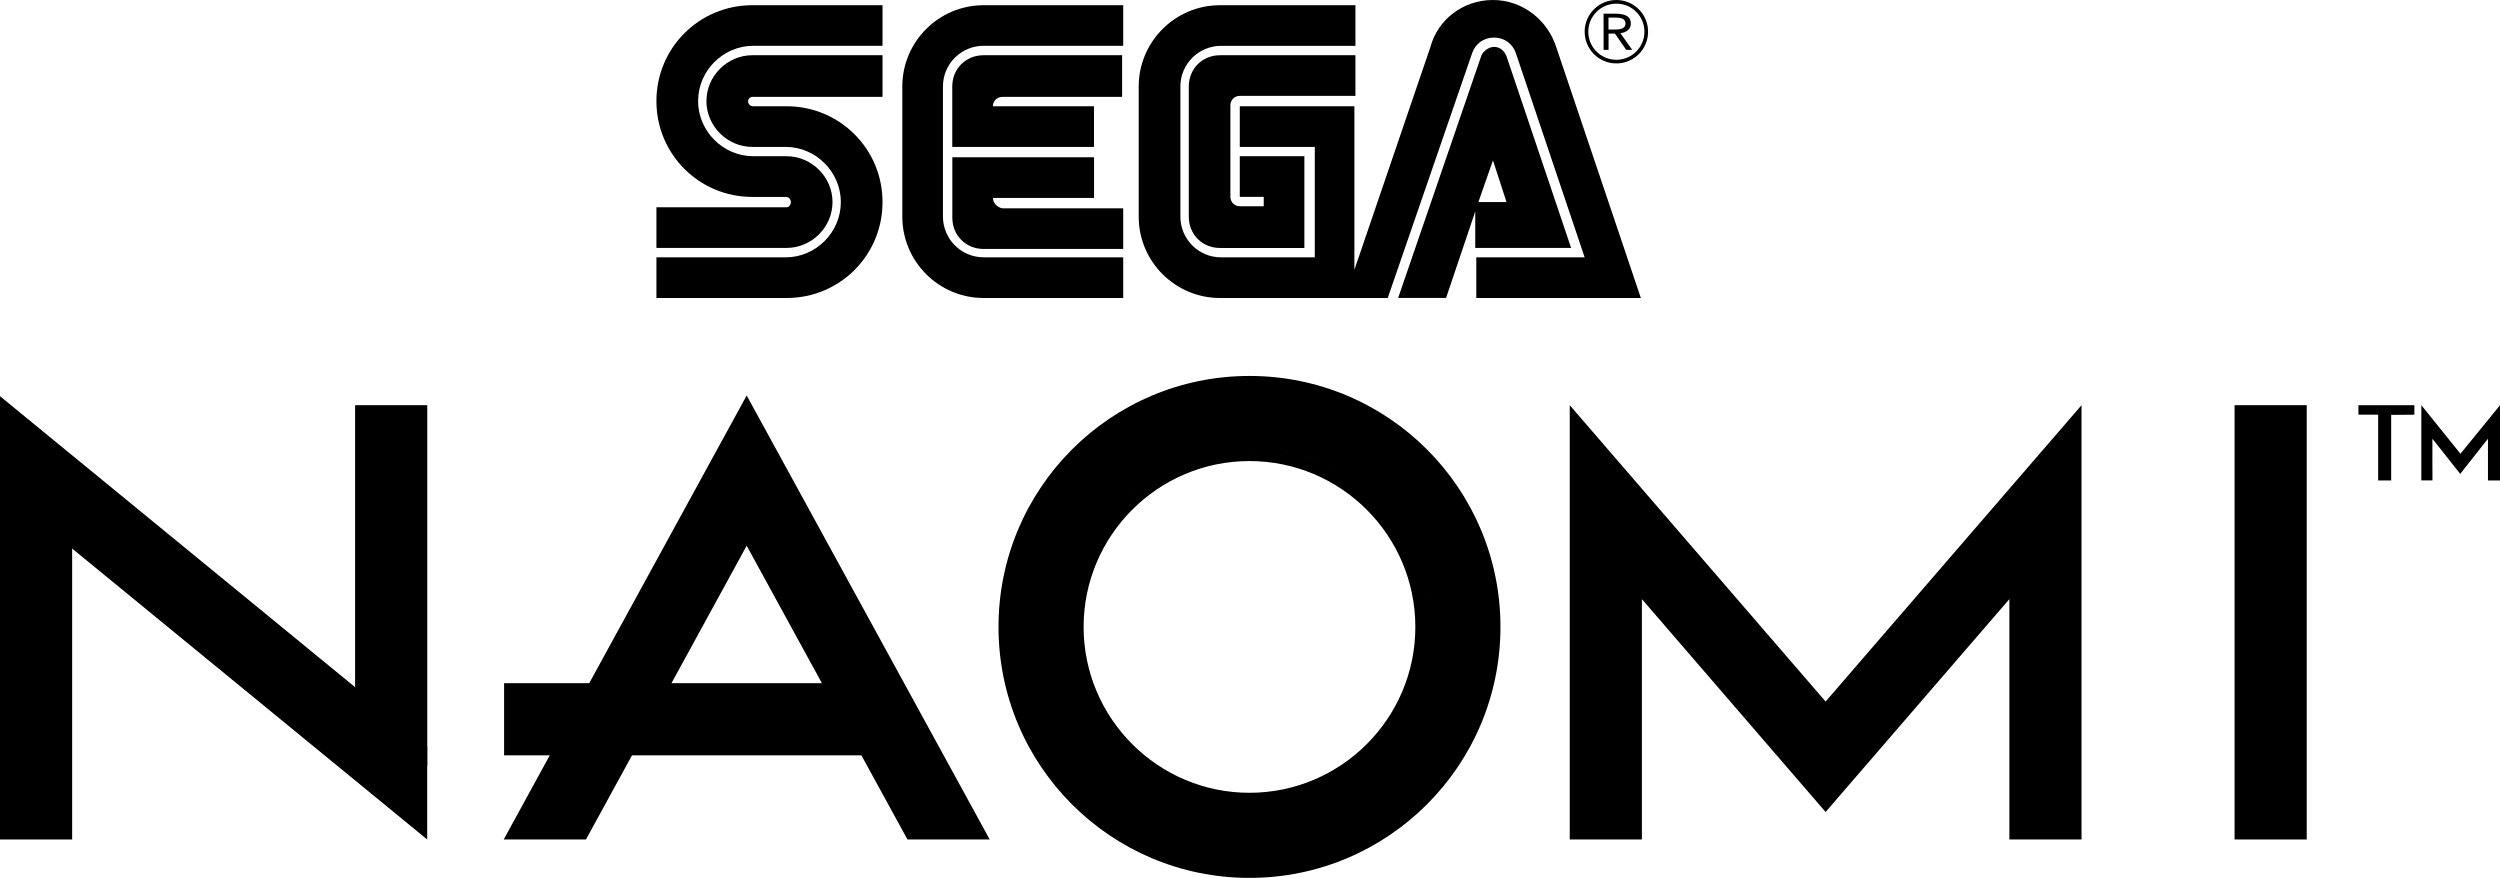 <?xml version="1.0" encoding="utf-8"?>
<!-- Generator: Adobe Illustrator 25.4.1, SVG Export Plug-In . SVG Version: 6.00 Build 0)  -->
<svg version="1.1" id="Layer_1" xmlns="http://www.w3.org/2000/svg" xmlns:xlink="http://www.w3.org/1999/xlink" x="0px" y="0px"
	 viewBox="0 0 3839 1348.1" style="enable-background:new 0 0 3839 1348.1;" xml:space="preserve">
<style type="text/css">
	.st0{fill:#FFFFFF;}
</style>
<g>
	<g>
		<g>
			<g>
				<g>
					<g>
						<path d="M1208,318.3h-200v62.4h200c38.4,0,70.4-32,70.4-70.4s-32-70.4-70.4-70.4h-51.2c-46.4,0-84.8-38.4-84.8-84.8
							s38.4-84.8,84.8-84.8h198.4V8h-200c-81.6,0-147.2,65.6-147.2,147.2s65.6,147.2,147.2,147.2h51.2c4.8,0,8,3.2,8,8
							C1214.4,315.1,1211.2,318.3,1208,318.3z"/>
						<path d="M1155.2,148.8h200v-64h-200c-38.4,0-70.4,32-70.4,70.4s32,70.4,70.4,70.4h51.2c46.4,0,84.8,38.4,84.8,84.8
							s-38.4,84.8-84.8,84.8h-198.4v62.4h200c81.6,0,147.2-65.6,147.2-147.2s-65.6-147.2-147.2-147.2h-51.2c-4.8,0-8-3.2-8-8
							C1148.8,152,1152,148.8,1155.2,148.8z"/>
					</g>
					<g>
						<path d="M1873.5,84.8c-27.2,0-48,20.8-48,48v200c0,27.2,20.8,48,48,48H2003V239.9h-99.2v62.4h36.8v14.4h-36.8
							c-8,0-14.4-6.4-14.4-14.4V161.6c0-8,6.4-14.4,14.4-14.4h177.6V84.8H1873.5z"/>
						<path d="M2267,380.7h145.6l-99.2-294.3c-3.2-8-9.6-14.4-19.2-14.4c-8,0-16,6.4-19.2,12.8l-128,372.7h73.6l44.8-132.8v56H2267z
							 M2292.6,246.3l20.8,64h-43.2L2292.6,246.3z"/>
						<path d="M2390.2,73.6C2377.4,32,2339,0,2292.6,0s-84.8,30.4-96,72l-116.8,342.3V163.2h-176v62.4H2019v169.6h-144
							c-35.2,0-62.4-28.8-62.4-62.4v-200c0-35.2,28.8-62.4,62.4-62.4h206.4V8h-208c-68.8,0-124.8,56-124.8,124.8v200
							c0,68.8,56,124.8,124.8,124.8H2131l129.6-375.9c4.8-14.4,17.6-24,33.6-24s28.8,9.6,33.6,24l105.6,313.5H2267v62.4h252.7l0,0
							L2390.2,73.6z"/>
					</g>
					<g>
						<path d="M1510.4,395.1c-35.2,0-62.4-28.8-62.4-62.4v-200c0-35.2,28.8-62.4,62.4-62.4h214.4V8h-214.4
							c-68.8,0-124.8,56-124.8,124.8v200c0,68.8,56,124.8,124.8,124.8h214.4v-62.4H1510.4z"/>
						<path d="M1524.8,303.9h155.2v-62.4h-217.6v92.8c0,27.2,20.8,48,48,48h214.4v-62.4h-185.6
							C1531.2,318.3,1524.8,311.9,1524.8,303.9z"/>
						<path d="M1679.9,163.2h-155.2c0-8,6.4-14.4,14.4-14.4h184v-64h-212.8c-27.2,0-48,20.8-48,48v92.8h217.6V163.2z"/>
					</g>
				</g>
			</g>
			<g>
				<path d="M2482.1,0c-26.9,0-48.7,21.8-48.7,48.7s21.8,48.7,48.7,48.7c26.9,0,48.7-21.8,48.7-48.7S2509,0,2482.1,0z M2482.1,91.8
					c-23.9,0-43.1-19.3-43.1-43.1s19.3-43.1,43.1-43.1c23.9,0,43.1,19.3,43.1,43.1S2505.9,91.8,2482.1,91.8z"/>
				<g>
					<path d="M2462.4,21h16.4c12.4,0,25.5,1.6,25.5,15.3c0,8.1-6.1,13.4-16,14.7l18.2,25.6h-9.3l-17.3-25h-9.8v25h-7.6L2462.4,21
						L2462.4,21z M2470,45.4h6.8c8.4,0,19.3,0,19.3-9.2c0-8-8-9.2-15.4-9.2H2470L2470,45.4L2470,45.4z"/>
				</g>
			</g>
		</g>
	</g>
	<polygon points="3621.6,622.2 3621.6,636.8 3651.9,636.8 3651.9,737.8 3671.9,737.8 3671.9,637.1 3707.5,636.8 3707.5,622.2 	"/>
	<g id="XMLID_8_">
		<g>
			<path d="M3839,622.3v115.5h-18.5v-64.1l-42.6,54l-42.7-54c0,0-0.1,63.9,0.1,64c0.3,0.1-17.1,0-17.1,0V622.2l60.1,74.6L3839,622.3
				z"/>
		</g>
	</g>
	<rect x="774.1" y="1049.1" width="564" height="110.8"/>
	<g>
		<rect x="3431.4" y="622.2" width="110.8" height="666.9"/>
		<polygon points="3196.4,622.2 2803.4,1077.3 2410.5,622.2 2410.5,1289.1 2521.3,1289.1 2521.3,920 2803.4,1246.9 3085.6,920 
			3085.6,1289.1 3196.4,1289.1 		"/>
		<rect x="545.3" y="622.2" width="110.8" height="554"/>
		<rect y="728.7" width="110.8" height="560.4"/>
		<polygon points="656,1145.9 656,1289.1 0,751.6 0,608.4 		"/>
		<path d="M1918.7,577.3c-212.8,0-385.4,172.5-385.4,385.4s172.5,385.4,385.4,385.4c212.8,0,385.4-172.5,385.4-385.4
			S2131.6,577.3,1918.7,577.3z M1918.7,688.1c-151.7,0-274.6,122.9-274.6,274.6s122.9,274.6,274.6,274.6s274.6-122.9,274.6-274.6
			S2070.4,688.1,1918.7,688.1z M1918.7,1217.4c-140.5,0-254.7-114.3-254.7-254.7c0-140.5,114.3-254.7,254.7-254.7
			c140.5,0,254.7,114.3,254.7,254.7C2173.5,1103.1,2059.2,1217.4,1918.7,1217.4z M1918.7,1237.3c-151.7,0-274.6-122.9-274.6-274.6
			s122.9-274.6,274.6-274.6s274.6,122.9,274.6,274.6C2193.3,1114.3,2070.4,1237.3,1918.7,1237.3z"/>
		<polygon points="899.8,1289.1 1146.6,838 1393.5,1289.1 1519.8,1289.1 1146.6,607.3 773.5,1289.1 		"/>
	</g>
</g>
</svg>
